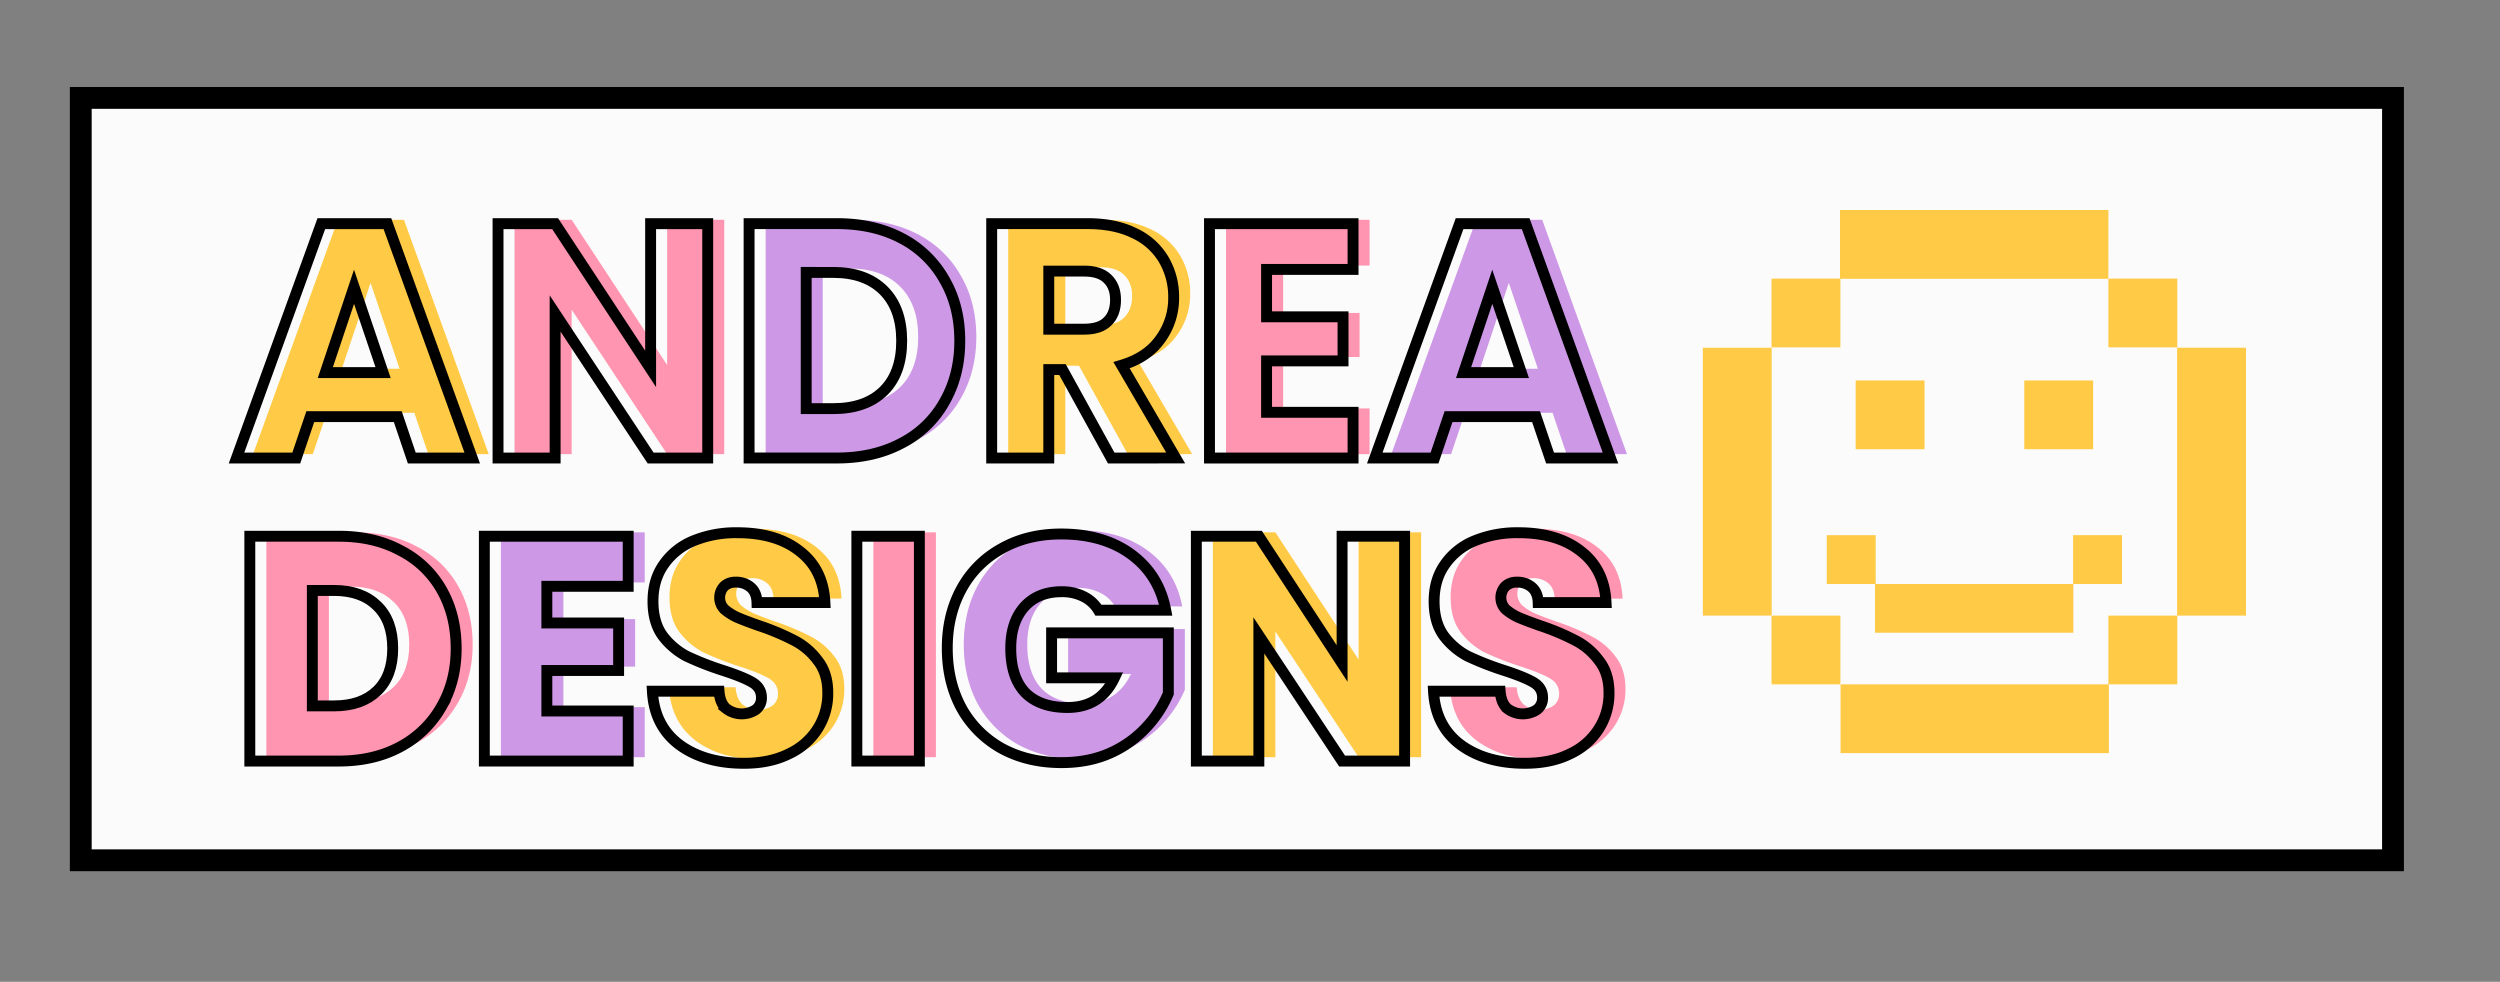 <svg class="drop-shadow" id="Layer_1" data-name="Layer 1" xmlns="http://www.w3.org/2000/svg" xmlns:xlink="http://www.w3.org/1999/xlink" viewBox="0 0 1375 540"><rect x="0" y="0" width="1375" height="540" fill="#808080" stroke="none"/><defs><style>.cls-1,.cls-8{fill:none;}.cls-2,.cls-4{fill:#fcfbfb;}.cls-2,.cls-8{stroke:#000;}.cls-2{stroke-width:12px; filter:drop-shadow(9px 9px 0px #000;)}.cls-3{fill:#ff95b0;}.cls-5{fill:#cd99e6;}.cls-6{fill:#ffcb46;}.cls-7{clip-path:url(#clip-path);}.cls-8{stroke-width:6px;.drop-shadow{box-shadow:9px 9px 0px #000;}}</style><clipPath id="clip-path"><rect class="cls-1" x="936.55" y="115.51" width="298.75" height="298.72"/></clipPath></defs><rect class="cls-2" x="44.42" y="53.85" width="1271.73" height="419.3"/><path class="cls-3" d="M195.43,292.8q19.47,0,34,7.89a54.17,54.17,0,0,1,22.63,21.75q7.89,14,7.9,32.1,0,17.9-8.07,31.92a56.46,56.46,0,0,1-22.63,22.1q-14.56,7.89-33.86,7.89H146.49V292.8Z"/><path class="cls-4" d="M192.8,386.11q15.09,0,23.68-8.24t8.6-23.33q0-15.26-8.6-23.5-8.59-8.43-23.68-8.42H180.88v63.49Z"/><polygon class="cls-5" points="309.87 320.34 309.87 340.51 349.33 340.51 349.33 366.64 309.87 366.64 309.87 388.92 354.6 388.92 354.6 416.45 275.48 416.45 275.48 292.8 354.6 292.8 354.6 320.34 309.87 320.34"/><path class="cls-6" d="M418.24,417.68q-21.57,0-35.43-10.17Q369,397.16,367.9,378h36.66q.53,6.49,3.86,9.47a14,14,0,0,0,16.31.71,8,8,0,0,0,3.16-6.67q0-5.43-5.09-8.42t-16.49-6.66a163.69,163.69,0,0,1-19.64-7.72,40,40,0,0,1-13-11.05q-5.44-7.36-5.44-19.12,0-11.93,6-20.34a36.71,36.71,0,0,1,16.49-13,61.43,61.43,0,0,1,23.86-4.39q21.57,0,34.38,10.18,13,10,13.86,28.23H425.43c-.11-3.74-1.28-6.54-3.5-8.42a12,12,0,0,0-8.25-2.8,8.91,8.91,0,0,0-6.31,2.28,9.1,9.1,0,0,0,.17,12.63,29.91,29.91,0,0,0,6.84,4.38q4,1.75,11.93,4.56a133.61,133.61,0,0,1,19.3,8.07,37.23,37.23,0,0,1,13.15,11q5.63,7,5.61,17.89a35.91,35.91,0,0,1-5.61,19.82,37.17,37.17,0,0,1-16,13.86Q432.45,417.69,418.24,417.68Z"/><rect class="cls-3" x="480.36" y="292.8" width="34.38" height="123.65"/><path class="cls-5" d="M613.25,333.49A19.77,19.77,0,0,0,605,326a26.1,26.1,0,0,0-12.11-2.63q-13,0-20.52,8.42Q565,340.16,565,354.37q0,16,7.9,24.38Q581,387,596.24,387q18.06,0,25.78-16.31H587.47V346h64.2v33.32a62.13,62.13,0,0,1-11.93,18.42,60.55,60.55,0,0,1-19.65,14.2q-11.93,5.44-27.19,5.44-18.58,0-33-7.89a57,57,0,0,1-22.1-22.28q-7.73-14.39-7.72-32.79,0-18.24,7.72-32.45a55.5,55.5,0,0,1,22.1-22.28q14.21-8.07,32.8-8.07,23.32,0,38.59,11.23t18.94,30.69Z"/><polygon class="cls-6" points="781.62 416.45 747.24 416.45 701.46 347.35 701.46 416.45 667.08 416.45 667.08 292.8 701.46 292.8 747.24 362.78 747.24 292.8 781.62 292.8 781.62 416.45"/><path class="cls-3" d="M847.86,417.68q-21.57,0-35.43-10.17Q798.57,397.16,797.52,378h36.66q.52,6.49,3.86,9.47a14,14,0,0,0,16.31.71,8,8,0,0,0,3.16-6.67q0-5.43-5.09-8.42t-16.49-6.66a164.37,164.37,0,0,1-19.64-7.72,40,40,0,0,1-13-11.05q-5.44-7.36-5.44-19.12,0-11.93,6-20.34a36.71,36.71,0,0,1,16.49-13,61.43,61.43,0,0,1,23.86-4.39q21.57,0,34.38,10.18,13,10,13.86,28.23H855.05c-.11-3.74-1.28-6.54-3.5-8.42a12,12,0,0,0-8.25-2.8,8.91,8.91,0,0,0-6.31,2.28,9.1,9.1,0,0,0,.17,12.63,29.91,29.91,0,0,0,6.84,4.38q4.05,1.75,11.93,4.56a133.61,133.61,0,0,1,19.3,8.07,37.23,37.23,0,0,1,13.15,11q5.63,7,5.62,17.89a35.92,35.92,0,0,1-5.62,19.82,37.17,37.17,0,0,1-16,13.86Q862.07,417.69,847.86,417.68Z"/><polygon class="cls-6" points="227.87 227.03 179.75 227.03 172.04 249.79 139.17 249.79 185.81 120.89 222.17 120.89 268.82 249.79 235.58 249.79 227.87 227.03"/><polygon class="cls-4" points="219.79 202.79 203.81 155.6 188.02 202.79 219.79 202.79"/><polygon class="cls-3" points="398.33 249.79 366.93 249.79 314.41 170.29 314.41 249.79 283.01 249.79 283.01 120.89 314.41 120.89 366.93 200.77 366.93 120.89 398.33 120.89 398.33 249.79"/><path class="cls-5" d="M469.39,120.9q20.39,0,35.63,8.07a57,57,0,0,1,23.5,22.77q8.44,14.5,8.45,33.6,0,18.91-8.45,33.61a56.63,56.63,0,0,1-23.69,22.76q-15.24,8.08-35.44,8.08h-48.3V120.9Z"/><path class="cls-4" d="M467.37,222.62q17.82,0,27.73-9.73T505,185.34q0-17.81-9.92-27.72t-27.73-9.92H452.5v74.92Z"/><path class="cls-6" d="M620.26,249.79l-26.81-48.65h-7.53v48.65h-31.4V120.9h52.7q15.24,0,25.89,5.32a36.46,36.46,0,0,1,16.16,14.69,40.24,40.24,0,0,1,5.33,20.56,38.06,38.06,0,0,1-7.35,23q-7.15,10.09-21.3,14.32l29.75,51Z"/><path class="cls-4" d="M585.92,178.92h19.46q8.64,0,12.86-4.23,4.41-4.22,4.41-11.93,0-7.35-4.41-11.57Q614,147,605.38,147H585.92Z"/><polygon class="cls-3" points="705.71 146.05 705.71 172.12 747.76 172.12 747.76 196.36 705.71 196.36 705.71 224.64 753.27 224.64 753.27 249.79 674.31 249.79 674.31 120.89 753.27 120.89 753.27 146.05 705.71 146.05"/><polygon class="cls-5" points="853.91 227.03 805.79 227.03 798.08 249.79 765.21 249.79 811.85 120.89 848.21 120.89 894.86 249.79 861.62 249.79 853.91 227.03"/><polygon class="cls-4" points="845.83 202.79 829.85 155.6 814.06 202.79 845.83 202.79"/><g class="cls-7"><path class="cls-6" d="M1058.5,209.25h-37.88v37.82h37.88Z"/><path class="cls-6" d="M1151.23,209.25h-37.88v37.82h37.88Z"/><path class="cls-6" d="M1012.22,153.24H974.34v37.82h37.88Z"/><path class="cls-6" d="M1012.22,338.59H974.34V376.4h37.88Z"/><path class="cls-6" d="M974.43,191.24H936.55V338.59h37.88Z"/><path class="cls-6" d="M1159.63,115.51H1012v37.82h147.59Z"/><path class="cls-6" d="M1197.51,153.24h-37.89v37.82h37.89Z"/><path class="cls-6" d="M1197.51,338.59h-37.89V376.4h37.89Z"/><path class="cls-6" d="M1235.29,191.24h-37.88V338.59h37.88Z"/><path class="cls-6" d="M1159.89,376.4H1012.3v37.83h147.59Z"/><path class="cls-6" d="M1031.63,294.34h-26.91v26.87h26.91Z"/><path class="cls-6" d="M1140.34,321.19h-109.1V348h109.1Z"/><path class="cls-6" d="M1167.11,294.34H1140.2v26.87h26.91Z"/></g><path class="cls-8" d="M186.34,294.93q19.47,0,34,7.89A54.17,54.17,0,0,1,243,324.57q7.89,14,7.89,32.1,0,17.9-8.06,31.92a56.53,56.53,0,0,1-22.63,22.1q-14.56,7.89-33.86,7.89H137.4V294.93Z"/><path class="cls-8" d="M183.71,388.24q15.09,0,23.68-8.24t8.6-23.33q0-15.26-8.6-23.5-8.59-8.43-23.68-8.42H171.78v63.49Z"/><polygon class="cls-8" points="300.77 322.47 300.77 342.64 340.24 342.64 340.24 368.77 300.77 368.77 300.77 391.05 345.5 391.05 345.5 418.58 266.39 418.58 266.39 294.93 345.5 294.93 345.5 322.47 300.77 322.47"/><path class="cls-8" d="M409.15,419.81q-21.57,0-35.43-10.17-13.86-10.35-14.91-29.47h36.66q.52,6.49,3.86,9.47a14,14,0,0,0,16.31.7,8,8,0,0,0,3.16-6.66q0-5.44-5.09-8.42t-16.49-6.66a165.4,165.4,0,0,1-19.64-7.72,40,40,0,0,1-13-11.05q-5.44-7.36-5.44-19.12,0-11.93,6-20.35a36.69,36.69,0,0,1,16.49-13A61.43,61.43,0,0,1,405.47,293q21.57,0,34.38,10.17,13,10,13.86,28.24H416.34c-.11-3.74-1.28-6.54-3.5-8.42a12,12,0,0,0-8.25-2.8,8.89,8.89,0,0,0-6.31,2.28,9.1,9.1,0,0,0,.17,12.63,29.91,29.91,0,0,0,6.84,4.38q4,1.75,11.93,4.56a133.61,133.61,0,0,1,19.3,8.07,37.23,37.23,0,0,1,13.15,11.05q5.63,7,5.61,17.89a35.91,35.91,0,0,1-5.61,19.82,37.22,37.22,0,0,1-16,13.85Q423.36,419.81,409.15,419.81Z"/><rect class="cls-8" x="471.27" y="294.93" width="34.38" height="123.65"/><path class="cls-8" d="M604.16,335.62a19.71,19.71,0,0,0-8.24-7.54,26.1,26.1,0,0,0-12.11-2.63q-13,0-20.52,8.42-7.37,8.42-7.37,22.62,0,16,7.9,24.38,8.07,8.25,23.33,8.25,18.06,0,25.78-16.31H578.38V348.07h64.2V381.4a62.13,62.13,0,0,1-11.93,18.42A60.66,60.66,0,0,1,611,414q-11.93,5.44-27.19,5.44-18.59,0-33-7.89a57,57,0,0,1-22.1-22.28Q521,374.91,521,356.49q0-18.24,7.72-32.44a55.43,55.43,0,0,1,22.1-22.28q14.2-8.07,32.8-8.07,23.33,0,38.59,11.23t18.94,30.69Z"/><polygon class="cls-8" points="772.53 418.58 738.15 418.58 692.37 349.48 692.37 418.58 657.99 418.58 657.99 294.93 692.37 294.93 738.15 364.91 738.15 294.93 772.53 294.93 772.53 418.58"/><path class="cls-8" d="M838.77,419.81q-21.57,0-35.43-10.17-13.86-10.35-14.91-29.47h36.66q.52,6.49,3.86,9.47a14,14,0,0,0,16.31.7,8,8,0,0,0,3.16-6.66q0-5.44-5.09-8.42t-16.49-6.66a166.09,166.09,0,0,1-19.64-7.72,40,40,0,0,1-13-11.05q-5.44-7.36-5.44-19.12,0-11.93,6-20.35a36.69,36.69,0,0,1,16.49-13A61.43,61.43,0,0,1,835.09,293q21.57,0,34.38,10.17,13,10,13.86,28.24H846c-.11-3.74-1.28-6.54-3.5-8.42a12,12,0,0,0-8.25-2.8,8.91,8.91,0,0,0-6.31,2.28,9.1,9.1,0,0,0,.17,12.63,29.91,29.91,0,0,0,6.84,4.38q4,1.75,11.93,4.56a133.61,133.61,0,0,1,19.3,8.07,37.23,37.23,0,0,1,13.15,11.05q5.63,7,5.62,17.89a35.92,35.92,0,0,1-5.62,19.82,37.22,37.22,0,0,1-16,13.85Q853,419.81,838.77,419.81Z"/><polygon class="cls-8" points="218.78 229.15 170.66 229.15 162.95 251.92 130.08 251.92 176.72 123.02 213.08 123.02 259.73 251.92 226.49 251.92 218.78 229.15"/><polygon class="cls-8" points="210.69 204.92 194.72 157.73 178.93 204.92 210.69 204.92"/><polygon class="cls-8" points="389.24 251.92 357.84 251.92 305.32 172.42 305.32 251.92 273.92 251.92 273.92 123.02 305.32 123.02 357.84 202.9 357.84 123.02 389.24 123.02 389.24 251.92"/><path class="cls-8" d="M460.3,123q20.38,0,35.63,8.08a57,57,0,0,1,23.5,22.77q8.45,14.5,8.45,33.6,0,18.92-8.45,33.61a56.63,56.63,0,0,1-23.69,22.76q-15.24,8.08-35.44,8.08H412V123Z"/><path class="cls-8" d="M458.28,224.75q17.82,0,27.73-9.73t9.92-27.55q0-17.81-9.92-27.72t-27.73-9.92H443.41v74.92Z"/><path class="cls-8" d="M611.17,251.92l-26.81-48.66h-7.53v48.66h-31.4V123h52.7q15.24,0,25.89,5.33A36.46,36.46,0,0,1,640.18,143a40.22,40.22,0,0,1,5.33,20.56,38.06,38.06,0,0,1-7.35,23q-7.15,10.09-21.3,14.32l29.75,51Z"/><path class="cls-8" d="M576.83,181.05h19.46q8.64,0,12.86-4.23,4.41-4.22,4.4-11.93,0-7.35-4.4-11.57-4.23-4.22-12.86-4.22H576.83Z"/><polygon class="cls-8" points="696.62 148.18 696.62 174.25 738.67 174.25 738.67 198.49 696.62 198.49 696.62 226.77 744.18 226.77 744.18 251.92 665.22 251.92 665.22 123.02 744.18 123.02 744.18 148.18 696.62 148.18"/><polygon class="cls-8" points="844.82 229.15 796.7 229.15 788.99 251.92 756.12 251.92 802.76 123.02 839.12 123.02 885.77 251.92 852.53 251.92 844.82 229.15"/><polygon class="cls-8" points="836.74 204.92 820.76 157.73 804.97 204.92 836.74 204.92"/></svg>